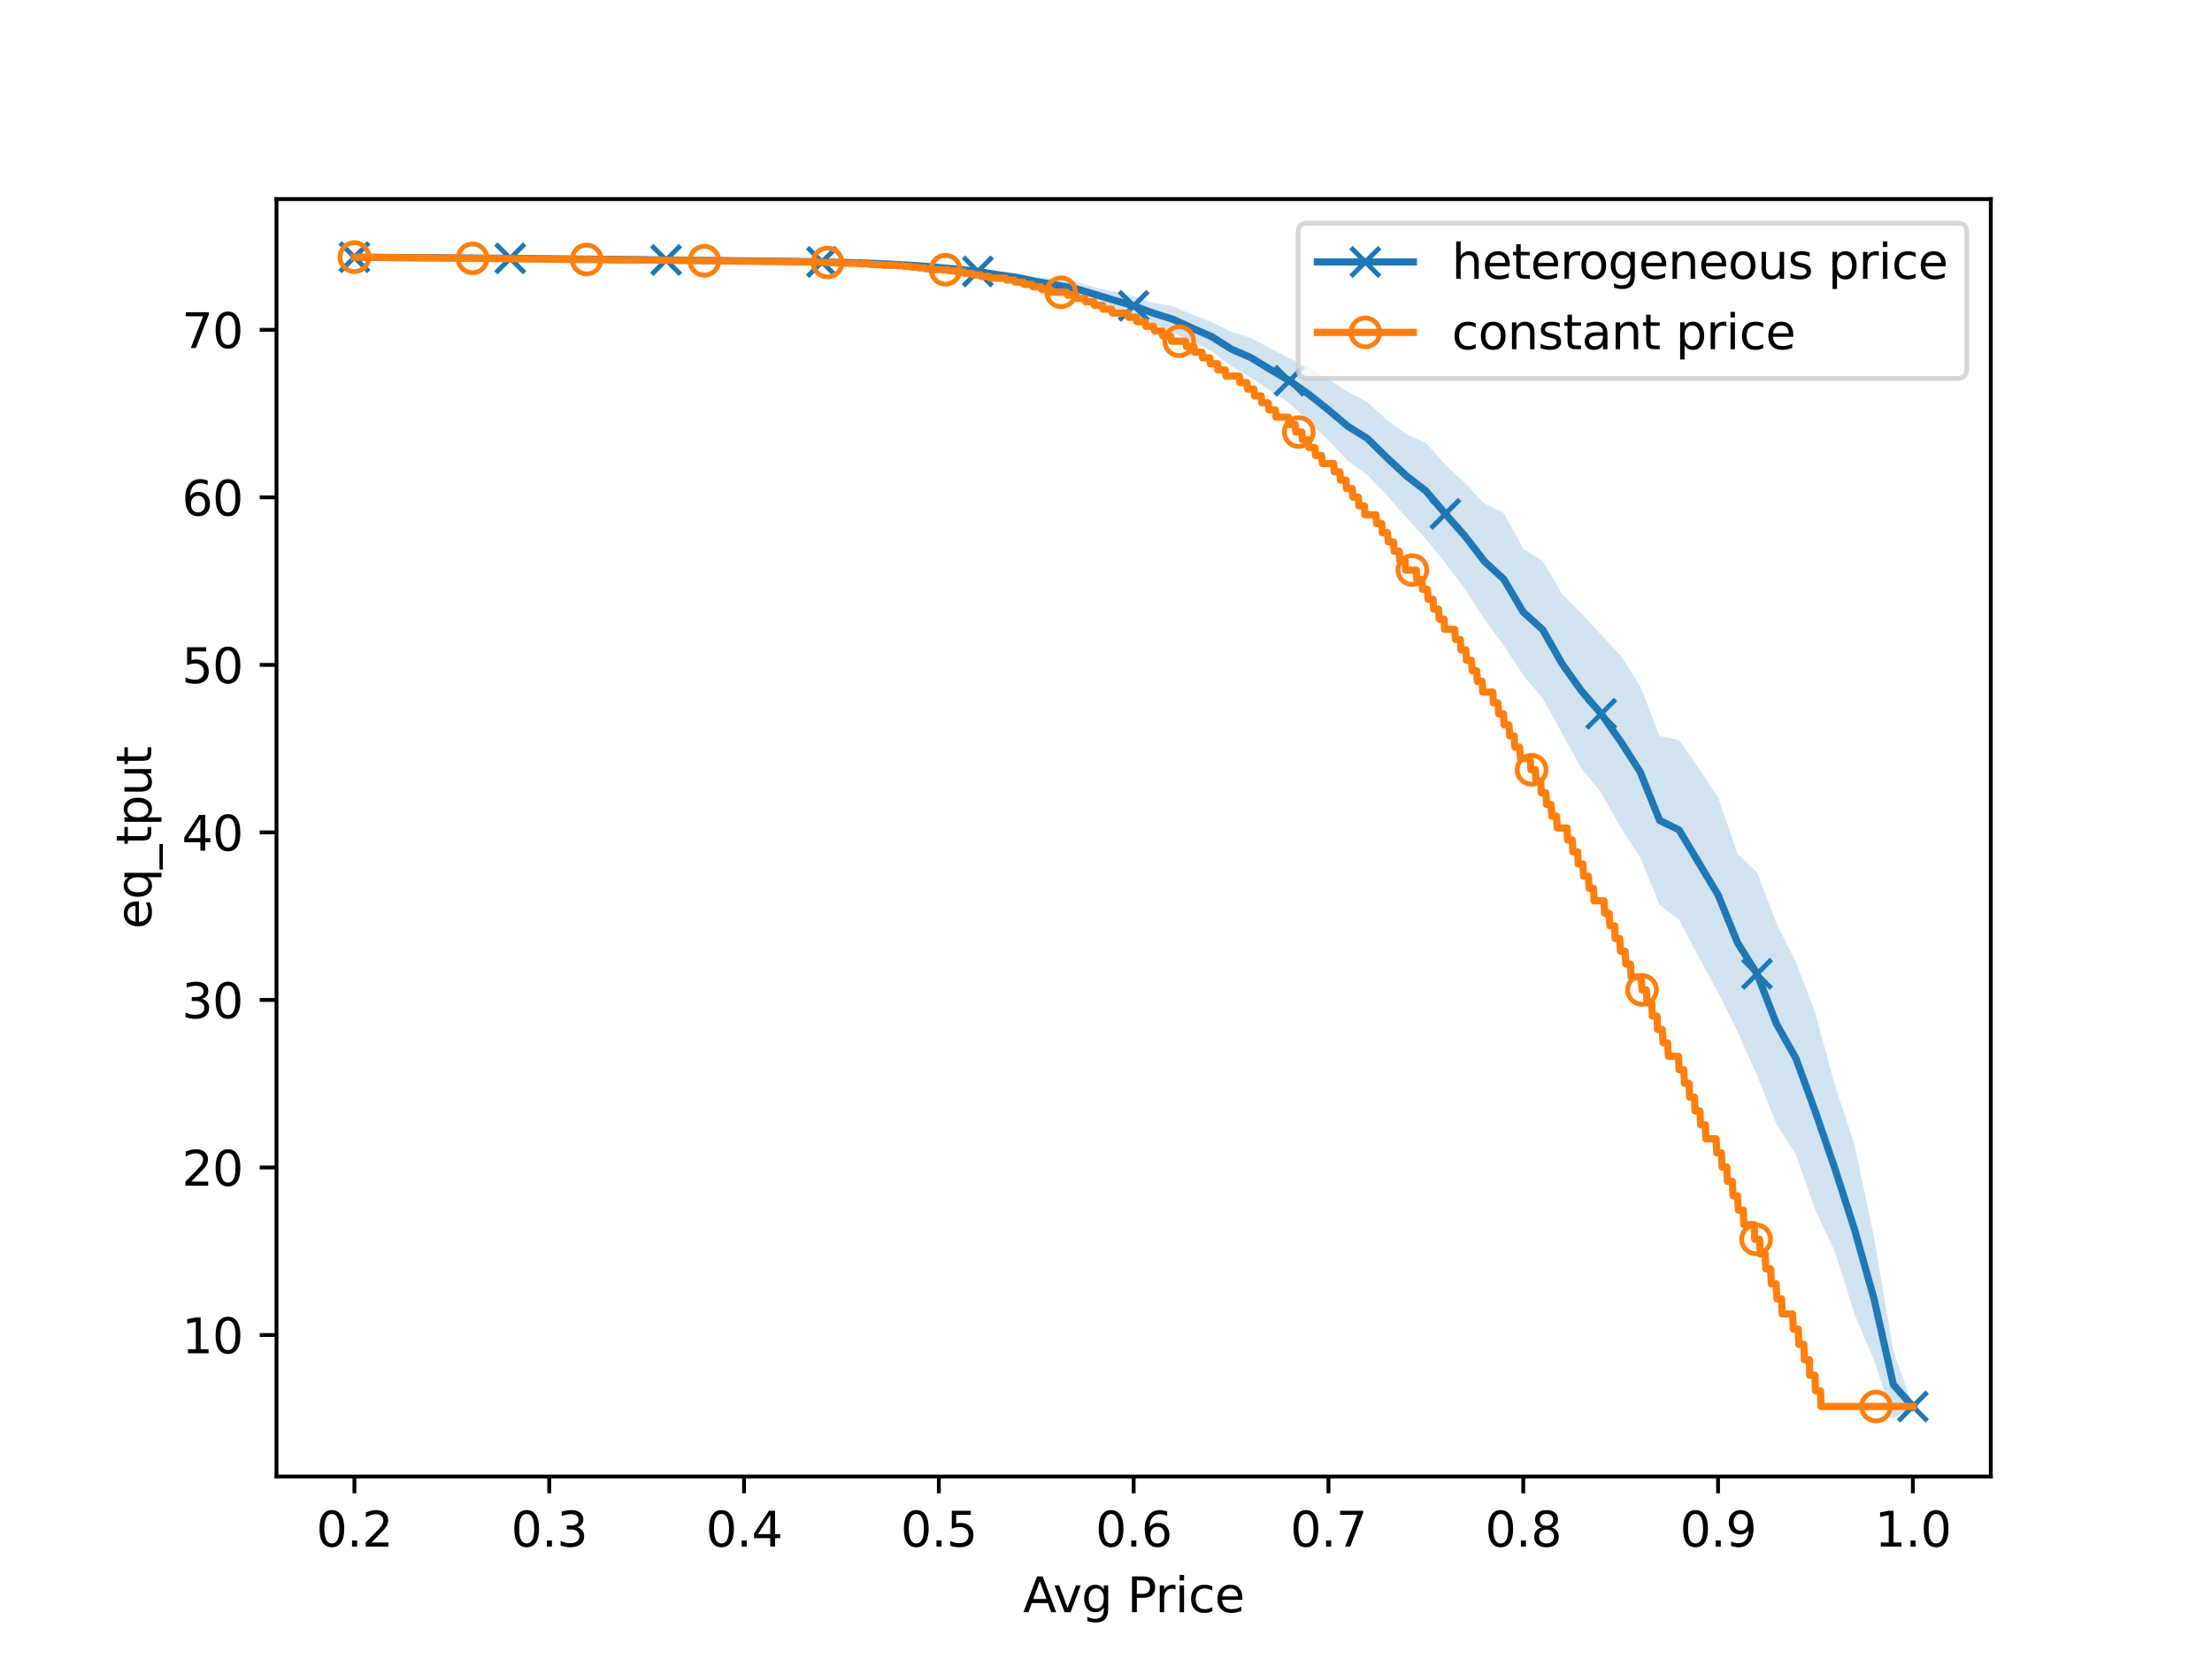 <?xml version="1.0" encoding="utf-8" standalone="no"?>
<!DOCTYPE svg PUBLIC "-//W3C//DTD SVG 1.1//EN"
  "http://www.w3.org/Graphics/SVG/1.1/DTD/svg11.dtd">
<svg xmlns:xlink="http://www.w3.org/1999/xlink" width="460.8pt" height="345.6pt" viewBox="0 0 460.8 345.6" xmlns="http://www.w3.org/2000/svg" version="1.1">
 <defs>
  <style type="text/css">*{stroke-linejoin: round; stroke-linecap: butt}</style>
 </defs>
 <g id="figure_1">
  <g id="patch_1">
   <path d="M 0 345.6 
L 460.8 345.6 
L 460.8 0 
L 0 0 
z
" style="fill: #ffffff"/>
  </g>
  <g id="axes_1">
   <g id="patch_2">
    <path d="M 57.6 307.584 
L 414.72 307.584 
L 414.72 41.472 
L 57.6 41.472 
z
" style="fill: #ffffff"/>
   </g>
   <g id="PolyCollection_1">
    <path d="M 73.833 53.568 
L 73.833 53.585 
L 77.891 53.621 
L 81.949 53.659 
L 86.007 53.691 
L 90.065 53.723 
L 94.124 53.756 
L 98.182 53.799 
L 102.24 53.837 
L 106.298 53.884 
L 110.356 53.925 
L 114.415 53.968 
L 118.473 54.007 
L 122.531 54.056 
L 126.589 54.101 
L 130.647 54.139 
L 134.705 54.186 
L 138.764 54.226 
L 142.822 54.27 
L 146.88 54.315 
L 150.938 54.356 
L 154.996 54.408 
L 159.055 54.451 
L 163.113 54.507 
L 167.171 54.571 
L 171.229 54.668 
L 175.287 54.78 
L 179.345 54.924 
L 183.404 55.14 
L 187.462 55.377 
L 191.52 55.708 
L 195.578 56.113 
L 199.636 56.609 
L 203.695 57.145 
L 207.753 57.926 
L 211.811 58.69 
L 215.869 59.573 
L 219.927 60.505 
L 223.985 61.541 
L 228.044 62.78 
L 232.102 64.321 
L 236.16 65.696 
L 240.218 67.35 
L 244.276 69.21 
L 248.335 71.176 
L 252.393 73.153 
L 256.451 76.259 
L 260.509 78.575 
L 264.567 81.326 
L 268.625 83.989 
L 272.684 87.873 
L 276.742 91.76 
L 280.8 96.029 
L 284.858 98.928 
L 288.916 103.218 
L 292.975 107.814 
L 297.033 112.276 
L 301.091 117.31 
L 305.149 122.687 
L 309.207 128.953 
L 313.265 134.467 
L 317.324 140.699 
L 321.382 145.488 
L 325.44 152.878 
L 329.498 160.206 
L 333.556 165.119 
L 337.615 172.403 
L 341.673 178.658 
L 345.731 188.489 
L 349.789 191.621 
L 353.847 199.345 
L 357.905 206.743 
L 361.964 214.916 
L 366.022 224.038 
L 370.08 234.204 
L 374.138 240.528 
L 378.196 252.235 
L 382.255 260.773 
L 386.313 273.722 
L 390.371 283.385 
L 394.429 295.488 
L 398.487 293 
L 398.487 293 
L 398.487 293 
L 394.429 281.436 
L 390.371 257.601 
L 386.313 238.381 
L 382.255 226.17 
L 378.196 211.107 
L 374.138 200.501 
L 370.08 192.404 
L 366.022 181.721 
L 361.964 177.874 
L 357.905 166.098 
L 353.847 159.994 
L 349.789 154.179 
L 345.731 153.312 
L 341.673 142.908 
L 337.615 136.55 
L 333.556 132.283 
L 329.498 127.792 
L 325.44 123.775 
L 321.382 116.886 
L 317.324 114.316 
L 313.265 106.873 
L 309.207 104.87 
L 305.149 100.596 
L 301.091 96.784 
L 297.033 92.242 
L 292.975 90.462 
L 288.916 87.473 
L 284.858 83.781 
L 280.8 81.611 
L 276.742 79.032 
L 272.684 76.468 
L 268.625 74.653 
L 264.567 72.542 
L 260.509 70.375 
L 256.451 69.111 
L 252.393 67.084 
L 248.335 65.508 
L 244.276 63.781 
L 240.218 63.095 
L 236.16 61.734 
L 232.102 60.774 
L 228.044 59.838 
L 223.985 58.674 
L 219.927 58.216 
L 215.869 57.741 
L 211.811 56.918 
L 207.753 56.504 
L 203.695 55.953 
L 199.636 55.578 
L 195.578 55.336 
L 191.52 55.043 
L 187.462 54.896 
L 183.404 54.733 
L 179.345 54.593 
L 175.287 54.538 
L 171.229 54.475 
L 167.171 54.429 
L 163.113 54.369 
L 159.055 54.318 
L 154.996 54.272 
L 150.938 54.218 
L 146.88 54.177 
L 142.822 54.131 
L 138.764 54.09 
L 134.705 54.04 
L 130.647 54.006 
L 126.589 53.967 
L 122.531 53.92 
L 118.473 53.869 
L 114.415 53.839 
L 110.356 53.809 
L 106.298 53.767 
L 102.24 53.738 
L 98.182 53.705 
L 94.124 53.681 
L 90.065 53.657 
L 86.007 53.638 
L 81.949 53.616 
L 77.891 53.598 
L 73.833 53.568 
z
" clip-path="url(#pbd92a68215)" style="fill: #1f77b4; fill-opacity: 0.2"/>
   </g>
   <g id="matplotlib.axis_1">
    <g id="xtick_1">
     <g id="line2d_1">
      <defs>
       <path id="m10e8928016" d="M 0 0 
L 0 3.5 
" style="stroke: #000000; stroke-width: 0.8"/>
      </defs>
      <g>
       <use xlink:href="#m10e8928016" x="73.833" y="307.584" style="stroke: #000000; stroke-width: 0.8"/>
      </g>
     </g>
     <g id="text_1">
      <!-- 0.2 -->
      <g transform="translate(65.881 322.182) scale(0.1 -0.1)">
       <defs>
        <path id="DejaVuSans-30" d="M 2034 4250 
Q 1547 4250 1301 3770 
Q 1056 3291 1056 2328 
Q 1056 1369 1301 889 
Q 1547 409 2034 409 
Q 2525 409 2770 889 
Q 3016 1369 3016 2328 
Q 3016 3291 2770 3770 
Q 2525 4250 2034 4250 
z
M 2034 4750 
Q 2819 4750 3233 4129 
Q 3647 3509 3647 2328 
Q 3647 1150 3233 529 
Q 2819 -91 2034 -91 
Q 1250 -91 836 529 
Q 422 1150 422 2328 
Q 422 3509 836 4129 
Q 1250 4750 2034 4750 
z
" transform="scale(0.016)"/>
        <path id="DejaVuSans-2e" d="M 684 794 
L 1344 794 
L 1344 0 
L 684 0 
L 684 794 
z
" transform="scale(0.016)"/>
        <path id="DejaVuSans-32" d="M 1228 531 
L 3431 531 
L 3431 0 
L 469 0 
L 469 531 
Q 828 903 1448 1529 
Q 2069 2156 2228 2338 
Q 2531 2678 2651 2914 
Q 2772 3150 2772 3378 
Q 2772 3750 2511 3984 
Q 2250 4219 1831 4219 
Q 1534 4219 1204 4116 
Q 875 4013 500 3803 
L 500 4441 
Q 881 4594 1212 4672 
Q 1544 4750 1819 4750 
Q 2544 4750 2975 4387 
Q 3406 4025 3406 3419 
Q 3406 3131 3298 2873 
Q 3191 2616 2906 2266 
Q 2828 2175 2409 1742 
Q 1991 1309 1228 531 
z
" transform="scale(0.016)"/>
       </defs>
       <use xlink:href="#DejaVuSans-30"/>
       <use xlink:href="#DejaVuSans-2e" x="63.623"/>
       <use xlink:href="#DejaVuSans-32" x="95.41"/>
      </g>
     </g>
    </g>
    <g id="xtick_2">
     <g id="line2d_2">
      <g>
       <use xlink:href="#m10e8928016" x="114.415" y="307.584" style="stroke: #000000; stroke-width: 0.8"/>
      </g>
     </g>
     <g id="text_2">
      <!-- 0.3 -->
      <g transform="translate(106.463 322.182) scale(0.1 -0.1)">
       <defs>
        <path id="DejaVuSans-33" d="M 2597 2516 
Q 3050 2419 3304 2112 
Q 3559 1806 3559 1356 
Q 3559 666 3084 287 
Q 2609 -91 1734 -91 
Q 1441 -91 1130 -33 
Q 819 25 488 141 
L 488 750 
Q 750 597 1062 519 
Q 1375 441 1716 441 
Q 2309 441 2620 675 
Q 2931 909 2931 1356 
Q 2931 1769 2642 2001 
Q 2353 2234 1838 2234 
L 1294 2234 
L 1294 2753 
L 1863 2753 
Q 2328 2753 2575 2939 
Q 2822 3125 2822 3475 
Q 2822 3834 2567 4026 
Q 2313 4219 1838 4219 
Q 1578 4219 1281 4162 
Q 984 4106 628 3988 
L 628 4550 
Q 988 4650 1302 4700 
Q 1616 4750 1894 4750 
Q 2613 4750 3031 4423 
Q 3450 4097 3450 3541 
Q 3450 3153 3228 2886 
Q 3006 2619 2597 2516 
z
" transform="scale(0.016)"/>
       </defs>
       <use xlink:href="#DejaVuSans-30"/>
       <use xlink:href="#DejaVuSans-2e" x="63.623"/>
       <use xlink:href="#DejaVuSans-33" x="95.41"/>
      </g>
     </g>
    </g>
    <g id="xtick_3">
     <g id="line2d_3">
      <g>
       <use xlink:href="#m10e8928016" x="154.996" y="307.584" style="stroke: #000000; stroke-width: 0.8"/>
      </g>
     </g>
     <g id="text_3">
      <!-- 0.4 -->
      <g transform="translate(147.045 322.182) scale(0.1 -0.1)">
       <defs>
        <path id="DejaVuSans-34" d="M 2419 4116 
L 825 1625 
L 2419 1625 
L 2419 4116 
z
M 2253 4666 
L 3047 4666 
L 3047 1625 
L 3713 1625 
L 3713 1100 
L 3047 1100 
L 3047 0 
L 2419 0 
L 2419 1100 
L 313 1100 
L 313 1709 
L 2253 4666 
z
" transform="scale(0.016)"/>
       </defs>
       <use xlink:href="#DejaVuSans-30"/>
       <use xlink:href="#DejaVuSans-2e" x="63.623"/>
       <use xlink:href="#DejaVuSans-34" x="95.41"/>
      </g>
     </g>
    </g>
    <g id="xtick_4">
     <g id="line2d_4">
      <g>
       <use xlink:href="#m10e8928016" x="195.578" y="307.584" style="stroke: #000000; stroke-width: 0.8"/>
      </g>
     </g>
     <g id="text_4">
      <!-- 0.5 -->
      <g transform="translate(187.627 322.182) scale(0.1 -0.1)">
       <defs>
        <path id="DejaVuSans-35" d="M 691 4666 
L 3169 4666 
L 3169 4134 
L 1269 4134 
L 1269 2991 
Q 1406 3038 1543 3061 
Q 1681 3084 1819 3084 
Q 2600 3084 3056 2656 
Q 3513 2228 3513 1497 
Q 3513 744 3044 326 
Q 2575 -91 1722 -91 
Q 1428 -91 1123 -41 
Q 819 9 494 109 
L 494 744 
Q 775 591 1075 516 
Q 1375 441 1709 441 
Q 2250 441 2565 725 
Q 2881 1009 2881 1497 
Q 2881 1984 2565 2268 
Q 2250 2553 1709 2553 
Q 1456 2553 1204 2497 
Q 953 2441 691 2322 
L 691 4666 
z
" transform="scale(0.016)"/>
       </defs>
       <use xlink:href="#DejaVuSans-30"/>
       <use xlink:href="#DejaVuSans-2e" x="63.623"/>
       <use xlink:href="#DejaVuSans-35" x="95.41"/>
      </g>
     </g>
    </g>
    <g id="xtick_5">
     <g id="line2d_5">
      <g>
       <use xlink:href="#m10e8928016" x="236.16" y="307.584" style="stroke: #000000; stroke-width: 0.8"/>
      </g>
     </g>
     <g id="text_5">
      <!-- 0.6 -->
      <g transform="translate(228.208 322.182) scale(0.1 -0.1)">
       <defs>
        <path id="DejaVuSans-36" d="M 2113 2584 
Q 1688 2584 1439 2293 
Q 1191 2003 1191 1497 
Q 1191 994 1439 701 
Q 1688 409 2113 409 
Q 2538 409 2786 701 
Q 3034 994 3034 1497 
Q 3034 2003 2786 2293 
Q 2538 2584 2113 2584 
z
M 3366 4563 
L 3366 3988 
Q 3128 4100 2886 4159 
Q 2644 4219 2406 4219 
Q 1781 4219 1451 3797 
Q 1122 3375 1075 2522 
Q 1259 2794 1537 2939 
Q 1816 3084 2150 3084 
Q 2853 3084 3261 2657 
Q 3669 2231 3669 1497 
Q 3669 778 3244 343 
Q 2819 -91 2113 -91 
Q 1303 -91 875 529 
Q 447 1150 447 2328 
Q 447 3434 972 4092 
Q 1497 4750 2381 4750 
Q 2619 4750 2861 4703 
Q 3103 4656 3366 4563 
z
" transform="scale(0.016)"/>
       </defs>
       <use xlink:href="#DejaVuSans-30"/>
       <use xlink:href="#DejaVuSans-2e" x="63.623"/>
       <use xlink:href="#DejaVuSans-36" x="95.41"/>
      </g>
     </g>
    </g>
    <g id="xtick_6">
     <g id="line2d_6">
      <g>
       <use xlink:href="#m10e8928016" x="276.742" y="307.584" style="stroke: #000000; stroke-width: 0.8"/>
      </g>
     </g>
     <g id="text_6">
      <!-- 0.7 -->
      <g transform="translate(268.79 322.182) scale(0.1 -0.1)">
       <defs>
        <path id="DejaVuSans-37" d="M 525 4666 
L 3525 4666 
L 3525 4397 
L 1831 0 
L 1172 0 
L 2766 4134 
L 525 4134 
L 525 4666 
z
" transform="scale(0.016)"/>
       </defs>
       <use xlink:href="#DejaVuSans-30"/>
       <use xlink:href="#DejaVuSans-2e" x="63.623"/>
       <use xlink:href="#DejaVuSans-37" x="95.41"/>
      </g>
     </g>
    </g>
    <g id="xtick_7">
     <g id="line2d_7">
      <g>
       <use xlink:href="#m10e8928016" x="317.324" y="307.584" style="stroke: #000000; stroke-width: 0.8"/>
      </g>
     </g>
     <g id="text_7">
      <!-- 0.8 -->
      <g transform="translate(309.372 322.182) scale(0.1 -0.1)">
       <defs>
        <path id="DejaVuSans-38" d="M 2034 2216 
Q 1584 2216 1326 1975 
Q 1069 1734 1069 1313 
Q 1069 891 1326 650 
Q 1584 409 2034 409 
Q 2484 409 2743 651 
Q 3003 894 3003 1313 
Q 3003 1734 2745 1975 
Q 2488 2216 2034 2216 
z
M 1403 2484 
Q 997 2584 770 2862 
Q 544 3141 544 3541 
Q 544 4100 942 4425 
Q 1341 4750 2034 4750 
Q 2731 4750 3128 4425 
Q 3525 4100 3525 3541 
Q 3525 3141 3298 2862 
Q 3072 2584 2669 2484 
Q 3125 2378 3379 2068 
Q 3634 1759 3634 1313 
Q 3634 634 3220 271 
Q 2806 -91 2034 -91 
Q 1263 -91 848 271 
Q 434 634 434 1313 
Q 434 1759 690 2068 
Q 947 2378 1403 2484 
z
M 1172 3481 
Q 1172 3119 1398 2916 
Q 1625 2713 2034 2713 
Q 2441 2713 2670 2916 
Q 2900 3119 2900 3481 
Q 2900 3844 2670 4047 
Q 2441 4250 2034 4250 
Q 1625 4250 1398 4047 
Q 1172 3844 1172 3481 
z
" transform="scale(0.016)"/>
       </defs>
       <use xlink:href="#DejaVuSans-30"/>
       <use xlink:href="#DejaVuSans-2e" x="63.623"/>
       <use xlink:href="#DejaVuSans-38" x="95.41"/>
      </g>
     </g>
    </g>
    <g id="xtick_8">
     <g id="line2d_8">
      <g>
       <use xlink:href="#m10e8928016" x="357.905" y="307.584" style="stroke: #000000; stroke-width: 0.8"/>
      </g>
     </g>
     <g id="text_8">
      <!-- 0.9 -->
      <g transform="translate(349.954 322.182) scale(0.1 -0.1)">
       <defs>
        <path id="DejaVuSans-39" d="M 703 97 
L 703 672 
Q 941 559 1184 500 
Q 1428 441 1663 441 
Q 2288 441 2617 861 
Q 2947 1281 2994 2138 
Q 2813 1869 2534 1725 
Q 2256 1581 1919 1581 
Q 1219 1581 811 2004 
Q 403 2428 403 3163 
Q 403 3881 828 4315 
Q 1253 4750 1959 4750 
Q 2769 4750 3195 4129 
Q 3622 3509 3622 2328 
Q 3622 1225 3098 567 
Q 2575 -91 1691 -91 
Q 1453 -91 1209 -44 
Q 966 3 703 97 
z
M 1959 2075 
Q 2384 2075 2632 2365 
Q 2881 2656 2881 3163 
Q 2881 3666 2632 3958 
Q 2384 4250 1959 4250 
Q 1534 4250 1286 3958 
Q 1038 3666 1038 3163 
Q 1038 2656 1286 2365 
Q 1534 2075 1959 2075 
z
" transform="scale(0.016)"/>
       </defs>
       <use xlink:href="#DejaVuSans-30"/>
       <use xlink:href="#DejaVuSans-2e" x="63.623"/>
       <use xlink:href="#DejaVuSans-39" x="95.41"/>
      </g>
     </g>
    </g>
    <g id="xtick_9">
     <g id="line2d_9">
      <g>
       <use xlink:href="#m10e8928016" x="398.487" y="307.584" style="stroke: #000000; stroke-width: 0.8"/>
      </g>
     </g>
     <g id="text_9">
      <!-- 1.0 -->
      <g transform="translate(390.536 322.182) scale(0.1 -0.1)">
       <defs>
        <path id="DejaVuSans-31" d="M 794 531 
L 1825 531 
L 1825 4091 
L 703 3866 
L 703 4441 
L 1819 4666 
L 2450 4666 
L 2450 531 
L 3481 531 
L 3481 0 
L 794 0 
L 794 531 
z
" transform="scale(0.016)"/>
       </defs>
       <use xlink:href="#DejaVuSans-31"/>
       <use xlink:href="#DejaVuSans-2e" x="63.623"/>
       <use xlink:href="#DejaVuSans-30" x="95.41"/>
      </g>
     </g>
    </g>
    <g id="text_10">
     <!-- Avg Price -->
     <g transform="translate(213.113 335.861) scale(0.1 -0.1)">
      <defs>
       <path id="DejaVuSans-41" d="M 2188 4044 
L 1331 1722 
L 3047 1722 
L 2188 4044 
z
M 1831 4666 
L 2547 4666 
L 4325 0 
L 3669 0 
L 3244 1197 
L 1141 1197 
L 716 0 
L 50 0 
L 1831 4666 
z
" transform="scale(0.016)"/>
       <path id="DejaVuSans-76" d="M 191 3500 
L 800 3500 
L 1894 563 
L 2988 3500 
L 3597 3500 
L 2284 0 
L 1503 0 
L 191 3500 
z
" transform="scale(0.016)"/>
       <path id="DejaVuSans-67" d="M 2906 1791 
Q 2906 2416 2648 2759 
Q 2391 3103 1925 3103 
Q 1463 3103 1205 2759 
Q 947 2416 947 1791 
Q 947 1169 1205 825 
Q 1463 481 1925 481 
Q 2391 481 2648 825 
Q 2906 1169 2906 1791 
z
M 3481 434 
Q 3481 -459 3084 -895 
Q 2688 -1331 1869 -1331 
Q 1566 -1331 1297 -1286 
Q 1028 -1241 775 -1147 
L 775 -588 
Q 1028 -725 1275 -790 
Q 1522 -856 1778 -856 
Q 2344 -856 2625 -561 
Q 2906 -266 2906 331 
L 2906 616 
Q 2728 306 2450 153 
Q 2172 0 1784 0 
Q 1141 0 747 490 
Q 353 981 353 1791 
Q 353 2603 747 3093 
Q 1141 3584 1784 3584 
Q 2172 3584 2450 3431 
Q 2728 3278 2906 2969 
L 2906 3500 
L 3481 3500 
L 3481 434 
z
" transform="scale(0.016)"/>
       <path id="DejaVuSans-20" transform="scale(0.016)"/>
       <path id="DejaVuSans-50" d="M 1259 4147 
L 1259 2394 
L 2053 2394 
Q 2494 2394 2734 2622 
Q 2975 2850 2975 3272 
Q 2975 3691 2734 3919 
Q 2494 4147 2053 4147 
L 1259 4147 
z
M 628 4666 
L 2053 4666 
Q 2838 4666 3239 4311 
Q 3641 3956 3641 3272 
Q 3641 2581 3239 2228 
Q 2838 1875 2053 1875 
L 1259 1875 
L 1259 0 
L 628 0 
L 628 4666 
z
" transform="scale(0.016)"/>
       <path id="DejaVuSans-72" d="M 2631 2963 
Q 2534 3019 2420 3045 
Q 2306 3072 2169 3072 
Q 1681 3072 1420 2755 
Q 1159 2438 1159 1844 
L 1159 0 
L 581 0 
L 581 3500 
L 1159 3500 
L 1159 2956 
Q 1341 3275 1631 3429 
Q 1922 3584 2338 3584 
Q 2397 3584 2469 3576 
Q 2541 3569 2628 3553 
L 2631 2963 
z
" transform="scale(0.016)"/>
       <path id="DejaVuSans-69" d="M 603 3500 
L 1178 3500 
L 1178 0 
L 603 0 
L 603 3500 
z
M 603 4863 
L 1178 4863 
L 1178 4134 
L 603 4134 
L 603 4863 
z
" transform="scale(0.016)"/>
       <path id="DejaVuSans-63" d="M 3122 3366 
L 3122 2828 
Q 2878 2963 2633 3030 
Q 2388 3097 2138 3097 
Q 1578 3097 1268 2742 
Q 959 2388 959 1747 
Q 959 1106 1268 751 
Q 1578 397 2138 397 
Q 2388 397 2633 464 
Q 2878 531 3122 666 
L 3122 134 
Q 2881 22 2623 -34 
Q 2366 -91 2075 -91 
Q 1284 -91 818 406 
Q 353 903 353 1747 
Q 353 2603 823 3093 
Q 1294 3584 2113 3584 
Q 2378 3584 2631 3529 
Q 2884 3475 3122 3366 
z
" transform="scale(0.016)"/>
       <path id="DejaVuSans-65" d="M 3597 1894 
L 3597 1613 
L 953 1613 
Q 991 1019 1311 708 
Q 1631 397 2203 397 
Q 2534 397 2845 478 
Q 3156 559 3463 722 
L 3463 178 
Q 3153 47 2828 -22 
Q 2503 -91 2169 -91 
Q 1331 -91 842 396 
Q 353 884 353 1716 
Q 353 2575 817 3079 
Q 1281 3584 2069 3584 
Q 2775 3584 3186 3129 
Q 3597 2675 3597 1894 
z
M 3022 2063 
Q 3016 2534 2758 2815 
Q 2500 3097 2075 3097 
Q 1594 3097 1305 2825 
Q 1016 2553 972 2059 
L 3022 2063 
z
" transform="scale(0.016)"/>
      </defs>
      <use xlink:href="#DejaVuSans-41"/>
      <use xlink:href="#DejaVuSans-76" x="62.533"/>
      <use xlink:href="#DejaVuSans-67" x="121.713"/>
      <use xlink:href="#DejaVuSans-20" x="185.189"/>
      <use xlink:href="#DejaVuSans-50" x="216.977"/>
      <use xlink:href="#DejaVuSans-72" x="275.529"/>
      <use xlink:href="#DejaVuSans-69" x="316.643"/>
      <use xlink:href="#DejaVuSans-63" x="344.426"/>
      <use xlink:href="#DejaVuSans-65" x="399.406"/>
     </g>
    </g>
   </g>
   <g id="matplotlib.axis_2">
    <g id="ytick_1">
     <g id="line2d_10">
      <defs>
       <path id="m44ee9d2a99" d="M 0 0 
L -3.5 0 
" style="stroke: #000000; stroke-width: 0.8"/>
      </defs>
      <g>
       <use xlink:href="#m44ee9d2a99" x="57.6" y="278.109" style="stroke: #000000; stroke-width: 0.8"/>
      </g>
     </g>
     <g id="text_11">
      <!-- 10 -->
      <g transform="translate(37.875 281.908) scale(0.1 -0.1)">
       <use xlink:href="#DejaVuSans-31"/>
       <use xlink:href="#DejaVuSans-30" x="63.623"/>
      </g>
     </g>
    </g>
    <g id="ytick_2">
     <g id="line2d_11">
      <g>
       <use xlink:href="#m44ee9d2a99" x="57.6" y="243.208" style="stroke: #000000; stroke-width: 0.8"/>
      </g>
     </g>
     <g id="text_12">
      <!-- 20 -->
      <g transform="translate(37.875 247.007) scale(0.1 -0.1)">
       <use xlink:href="#DejaVuSans-32"/>
       <use xlink:href="#DejaVuSans-30" x="63.623"/>
      </g>
     </g>
    </g>
    <g id="ytick_3">
     <g id="line2d_12">
      <g>
       <use xlink:href="#m44ee9d2a99" x="57.6" y="208.307" style="stroke: #000000; stroke-width: 0.8"/>
      </g>
     </g>
     <g id="text_13">
      <!-- 30 -->
      <g transform="translate(37.875 212.106) scale(0.1 -0.1)">
       <use xlink:href="#DejaVuSans-33"/>
       <use xlink:href="#DejaVuSans-30" x="63.623"/>
      </g>
     </g>
    </g>
    <g id="ytick_4">
     <g id="line2d_13">
      <g>
       <use xlink:href="#m44ee9d2a99" x="57.6" y="173.406" style="stroke: #000000; stroke-width: 0.8"/>
      </g>
     </g>
     <g id="text_14">
      <!-- 40 -->
      <g transform="translate(37.875 177.206) scale(0.1 -0.1)">
       <use xlink:href="#DejaVuSans-34"/>
       <use xlink:href="#DejaVuSans-30" x="63.623"/>
      </g>
     </g>
    </g>
    <g id="ytick_5">
     <g id="line2d_14">
      <g>
       <use xlink:href="#m44ee9d2a99" x="57.6" y="138.506" style="stroke: #000000; stroke-width: 0.8"/>
      </g>
     </g>
     <g id="text_15">
      <!-- 50 -->
      <g transform="translate(37.875 142.305) scale(0.1 -0.1)">
       <use xlink:href="#DejaVuSans-35"/>
       <use xlink:href="#DejaVuSans-30" x="63.623"/>
      </g>
     </g>
    </g>
    <g id="ytick_6">
     <g id="line2d_15">
      <g>
       <use xlink:href="#m44ee9d2a99" x="57.6" y="103.605" style="stroke: #000000; stroke-width: 0.8"/>
      </g>
     </g>
     <g id="text_16">
      <!-- 60 -->
      <g transform="translate(37.875 107.404) scale(0.1 -0.1)">
       <use xlink:href="#DejaVuSans-36"/>
       <use xlink:href="#DejaVuSans-30" x="63.623"/>
      </g>
     </g>
    </g>
    <g id="ytick_7">
     <g id="line2d_16">
      <g>
       <use xlink:href="#m44ee9d2a99" x="57.6" y="68.704" style="stroke: #000000; stroke-width: 0.8"/>
      </g>
     </g>
     <g id="text_17">
      <!-- 70 -->
      <g transform="translate(37.875 72.503) scale(0.1 -0.1)">
       <use xlink:href="#DejaVuSans-37"/>
       <use xlink:href="#DejaVuSans-30" x="63.623"/>
      </g>
     </g>
    </g>
    <g id="text_18">
     <!-- eq_tput -->
     <g transform="translate(31.517 193.542) rotate(-90) scale(0.1 -0.1)">
      <defs>
       <path id="DejaVuSans-71" d="M 947 1747 
Q 947 1113 1208 752 
Q 1469 391 1925 391 
Q 2381 391 2643 752 
Q 2906 1113 2906 1747 
Q 2906 2381 2643 2742 
Q 2381 3103 1925 3103 
Q 1469 3103 1208 2742 
Q 947 2381 947 1747 
z
M 2906 525 
Q 2725 213 2448 61 
Q 2172 -91 1784 -91 
Q 1150 -91 751 415 
Q 353 922 353 1747 
Q 353 2572 751 3078 
Q 1150 3584 1784 3584 
Q 2172 3584 2448 3432 
Q 2725 3281 2906 2969 
L 2906 3500 
L 3481 3500 
L 3481 -1331 
L 2906 -1331 
L 2906 525 
z
" transform="scale(0.016)"/>
       <path id="DejaVuSans-5f" d="M 3263 -1063 
L 3263 -1509 
L -63 -1509 
L -63 -1063 
L 3263 -1063 
z
" transform="scale(0.016)"/>
       <path id="DejaVuSans-74" d="M 1172 4494 
L 1172 3500 
L 2356 3500 
L 2356 3053 
L 1172 3053 
L 1172 1153 
Q 1172 725 1289 603 
Q 1406 481 1766 481 
L 2356 481 
L 2356 0 
L 1766 0 
Q 1100 0 847 248 
Q 594 497 594 1153 
L 594 3053 
L 172 3053 
L 172 3500 
L 594 3500 
L 594 4494 
L 1172 4494 
z
" transform="scale(0.016)"/>
       <path id="DejaVuSans-70" d="M 1159 525 
L 1159 -1331 
L 581 -1331 
L 581 3500 
L 1159 3500 
L 1159 2969 
Q 1341 3281 1617 3432 
Q 1894 3584 2278 3584 
Q 2916 3584 3314 3078 
Q 3713 2572 3713 1747 
Q 3713 922 3314 415 
Q 2916 -91 2278 -91 
Q 1894 -91 1617 61 
Q 1341 213 1159 525 
z
M 3116 1747 
Q 3116 2381 2855 2742 
Q 2594 3103 2138 3103 
Q 1681 3103 1420 2742 
Q 1159 2381 1159 1747 
Q 1159 1113 1420 752 
Q 1681 391 2138 391 
Q 2594 391 2855 752 
Q 3116 1113 3116 1747 
z
" transform="scale(0.016)"/>
       <path id="DejaVuSans-75" d="M 544 1381 
L 544 3500 
L 1119 3500 
L 1119 1403 
Q 1119 906 1312 657 
Q 1506 409 1894 409 
Q 2359 409 2629 706 
Q 2900 1003 2900 1516 
L 2900 3500 
L 3475 3500 
L 3475 0 
L 2900 0 
L 2900 538 
Q 2691 219 2414 64 
Q 2138 -91 1772 -91 
Q 1169 -91 856 284 
Q 544 659 544 1381 
z
M 1991 3584 
L 1991 3584 
z
" transform="scale(0.016)"/>
      </defs>
      <use xlink:href="#DejaVuSans-65"/>
      <use xlink:href="#DejaVuSans-71" x="61.523"/>
      <use xlink:href="#DejaVuSans-5f" x="125"/>
      <use xlink:href="#DejaVuSans-74" x="175"/>
      <use xlink:href="#DejaVuSans-70" x="214.209"/>
      <use xlink:href="#DejaVuSans-75" x="277.686"/>
      <use xlink:href="#DejaVuSans-74" x="341.064"/>
     </g>
    </g>
   </g>
   <g id="line2d_17">
    <path d="M 73.833 53.577 
L 77.891 53.61 
L 81.949 53.638 
L 86.007 53.664 
L 90.065 53.69 
L 94.124 53.719 
L 98.182 53.752 
L 102.24 53.788 
L 106.298 53.825 
L 110.356 53.867 
L 114.415 53.903 
L 118.473 53.938 
L 122.531 53.988 
L 126.589 54.034 
L 130.647 54.073 
L 134.705 54.113 
L 138.764 54.158 
L 142.822 54.2 
L 146.88 54.246 
L 150.938 54.287 
L 154.996 54.34 
L 159.055 54.384 
L 163.113 54.438 
L 167.171 54.5 
L 171.229 54.571 
L 175.287 54.659 
L 179.345 54.759 
L 183.404 54.937 
L 187.462 55.136 
L 191.52 55.375 
L 195.578 55.724 
L 199.636 56.094 
L 203.695 56.549 
L 207.753 57.215 
L 211.811 57.804 
L 215.869 58.657 
L 219.927 59.36 
L 223.985 60.108 
L 228.044 61.309 
L 232.102 62.547 
L 236.16 63.715 
L 240.218 65.223 
L 244.276 66.495 
L 248.335 68.342 
L 252.393 70.119 
L 256.451 72.685 
L 260.509 74.475 
L 264.567 76.934 
L 268.625 79.321 
L 272.684 82.17 
L 276.742 85.396 
L 280.8 88.82 
L 284.858 91.355 
L 288.916 95.345 
L 292.975 99.138 
L 297.033 102.259 
L 301.091 107.047 
L 305.149 111.642 
L 309.207 116.911 
L 313.265 120.67 
L 317.324 127.508 
L 321.382 131.187 
L 325.44 138.326 
L 329.498 143.999 
L 333.556 148.701 
L 337.615 154.477 
L 341.673 160.783 
L 345.731 170.9 
L 349.789 172.9 
L 353.847 179.67 
L 357.905 186.42 
L 361.964 196.395 
L 366.022 202.879 
L 370.08 213.304 
L 374.138 220.514 
L 378.196 231.671 
L 382.255 243.472 
L 386.313 256.051 
L 390.371 270.493 
L 394.429 288.462 
L 398.487 293 
" clip-path="url(#pbd92a68215)" style="fill: none; stroke: #1f77b4; stroke-width: 1.5; stroke-linecap: square"/>
    <defs>
     <path id="m74e7453b14" d="M -3 3 
L 3 -3 
M -3 -3 
L 3 3 
" style="stroke: #1f77b4"/>
    </defs>
    <g clip-path="url(#pbd92a68215)">
     <use xlink:href="#m74e7453b14" x="73.833" y="53.577" style="fill: #1f77b4; stroke: #1f77b4"/>
     <use xlink:href="#m74e7453b14" x="106.298" y="53.825" style="fill: #1f77b4; stroke: #1f77b4"/>
     <use xlink:href="#m74e7453b14" x="138.764" y="54.158" style="fill: #1f77b4; stroke: #1f77b4"/>
     <use xlink:href="#m74e7453b14" x="171.229" y="54.571" style="fill: #1f77b4; stroke: #1f77b4"/>
     <use xlink:href="#m74e7453b14" x="203.695" y="56.549" style="fill: #1f77b4; stroke: #1f77b4"/>
     <use xlink:href="#m74e7453b14" x="236.16" y="63.715" style="fill: #1f77b4; stroke: #1f77b4"/>
     <use xlink:href="#m74e7453b14" x="268.625" y="79.321" style="fill: #1f77b4; stroke: #1f77b4"/>
     <use xlink:href="#m74e7453b14" x="301.091" y="107.047" style="fill: #1f77b4; stroke: #1f77b4"/>
     <use xlink:href="#m74e7453b14" x="333.556" y="148.701" style="fill: #1f77b4; stroke: #1f77b4"/>
     <use xlink:href="#m74e7453b14" x="366.022" y="202.879" style="fill: #1f77b4; stroke: #1f77b4"/>
     <use xlink:href="#m74e7453b14" x="398.487" y="293" style="fill: #1f77b4; stroke: #1f77b4"/>
    </g>
   </g>
   <g id="line2d_18">
    <path d="M 73.833 53.569 
L 84.639 53.678 
L 86.521 53.699 
L 96.969 53.806 
L 97.506 53.815 
L 108.464 53.923 
L 108.667 53.929 
L 119.403 54.036 
L 119.565 54.043 
L 130.765 54.15 
L 131.465 54.165 
L 143.679 54.275 
L 144.073 54.285 
L 153.325 54.386 
L 153.445 54.397 
L 162.94 54.492 
L 163.096 54.509 
L 170.337 54.619 
L 170.457 54.649 
L 173.577 54.719 
L 173.757 54.761 
L 178.668 54.861 
L 178.785 54.922 
L 181.173 54.991 
L 181.279 55.069 
L 183.801 55.158 
L 183.862 55.258 
L 186.8 55.258 
L 186.909 55.371 
L 188.221 55.371 
L 188.39 55.499 
L 189.679 55.499 
L 189.817 55.643 
L 191.159 55.643 
L 191.304 55.805 
L 192.677 55.805 
L 192.847 55.987 
L 194.225 55.987 
L 194.367 56.189 
L 197.51 56.189 
L 197.668 56.414 
L 199.166 56.414 
L 199.291 56.664 
L 200.834 56.664 
L 200.985 56.94 
L 202.539 56.94 
L 202.686 57.245 
L 204.304 57.245 
L 204.375 57.579 
L 206.062 57.579 
L 206.216 57.944 
L 209.544 57.944 
L 209.675 58.343 
L 211.357 58.343 
L 211.476 58.776 
L 213.174 58.776 
L 213.319 59.245 
L 215.04 59.245 
L 215.167 59.751 
L 216.901 59.751 
L 217.011 60.295 
L 218.768 60.295 
L 218.891 60.878 
L 222.228 60.878 
L 222.395 61.501 
L 224.15 61.501 
L 224.262 62.164 
L 226.013 62.164 
L 226.159 62.869 
L 227.869 62.869 
L 227.977 63.615 
L 229.732 63.615 
L 229.762 64.402 
L 231.6 64.402 
L 231.719 65.232 
L 234.937 65.232 
L 235.103 66.104 
L 236.795 66.104 
L 236.85 67.017 
L 238.581 67.017 
L 238.707 67.971 
L 240.344 67.971 
L 240.537 68.967 
L 242.145 68.967 
L 242.228 70.004 
L 243.887 70.004 
L 244.036 71.08 
L 246.995 71.08 
L 247.172 72.197 
L 248.734 72.197 
L 248.846 73.352 
L 250.387 73.352 
L 250.511 74.546 
L 252.039 74.546 
L 252.13 75.778 
L 253.66 75.778 
L 253.681 77.046 
L 255.254 77.046 
L 255.379 78.351 
L 258.179 78.351 
L 258.282 79.691 
L 259.732 79.691 
L 259.9 81.066 
L 261.221 81.066 
L 261.33 82.476 
L 262.749 82.476 
L 262.85 83.918 
L 264.194 83.918 
L 264.348 85.393 
L 265.685 85.393 
L 265.817 86.899 
L 268.401 86.899 
L 268.519 88.437 
L 269.809 88.437 
L 269.915 90.005 
L 271.205 90.005 
L 271.325 91.603 
L 272.567 91.603 
L 272.688 93.23 
L 273.919 93.23 
L 274.055 94.885 
L 275.284 94.885 
L 275.499 96.569 
L 277.826 96.569 
L 277.943 98.279 
L 279.114 98.279 
L 279.224 100.017 
L 280.422 100.017 
L 280.483 101.78 
L 281.704 101.78 
L 281.82 103.57 
L 282.965 103.57 
L 283.075 105.384 
L 284.227 105.384 
L 284.319 107.224 
L 286.623 107.224 
L 286.766 109.087 
L 287.847 109.087 
L 287.978 110.975 
L 289.013 110.975 
L 289.206 112.886 
L 290.297 112.886 
L 290.418 114.821 
L 291.477 114.821 
L 291.599 116.778 
L 292.698 116.778 
L 292.811 118.758 
L 295.02 118.758 
L 295.15 120.761 
L 296.182 120.761 
L 296.339 122.785 
L 297.369 122.785 
L 297.489 124.831 
L 298.533 124.831 
L 298.65 126.898 
L 299.68 126.898 
L 299.81 128.987 
L 300.829 128.987 
L 300.95 131.097 
L 303.044 131.097 
L 303.222 133.227 
L 304.2 133.227 
L 304.346 135.378 
L 305.371 135.378 
L 305.499 137.549 
L 306.49 137.549 
L 306.7 139.741 
L 307.596 139.741 
L 307.764 141.953 
L 308.766 141.953 
L 308.877 144.185 
L 310.979 144.185 
L 311.109 146.437 
L 312.045 146.437 
L 312.212 148.708 
L 313.214 148.708 
L 313.324 150.999 
L 314.332 150.999 
L 314.496 153.309 
L 315.44 153.309 
L 315.56 155.639 
L 316.552 155.639 
L 316.738 157.988 
L 318.753 157.988 
L 318.918 160.356 
L 319.859 160.356 
L 319.951 162.744 
L 320.969 162.744 
L 321.079 165.15 
L 322.048 165.15 
L 322.18 167.576 
L 323.106 167.576 
L 323.283 170.021 
L 324.248 170.021 
L 324.403 172.484 
L 326.452 172.484 
L 326.563 174.966 
L 327.519 174.966 
L 327.661 177.467 
L 328.655 177.467 
L 328.781 179.987 
L 329.744 179.987 
L 329.884 182.526 
L 330.868 182.526 
L 331.066 185.084 
L 331.967 185.084 
L 332.069 187.66 
L 334.137 187.66 
L 334.276 190.255 
L 335.206 190.255 
L 335.37 192.868 
L 336.372 192.868 
L 336.436 195.501 
L 337.409 195.501 
L 337.583 198.152 
L 338.528 198.152 
L 338.694 200.822 
L 339.64 200.822 
L 339.804 203.51 
L 341.892 203.51 
L 342.07 206.218 
L 342.985 206.218 
L 343.117 208.944 
L 344.087 208.944 
L 344.216 211.688 
L 345.201 211.688 
L 345.298 214.452 
L 346.259 214.452 
L 346.449 217.234 
L 347.39 217.234 
L 347.558 220.035 
L 349.66 220.035 
L 349.777 222.855 
L 350.775 222.855 
L 350.891 225.694 
L 351.88 225.694 
L 351.981 228.552 
L 352.983 228.552 
L 353.104 231.428 
L 354.128 231.428 
L 354.279 234.324 
L 355.252 234.324 
L 355.364 237.238 
L 357.497 237.238 
L 357.628 240.172 
L 358.617 240.172 
L 358.75 243.125 
L 359.736 243.125 
L 359.856 246.097 
L 360.865 246.097 
L 361.025 249.088 
L 361.951 249.088 
L 362.131 252.098 
L 363.152 252.098 
L 363.274 255.127 
L 365.432 255.127 
L 365.537 258.176 
L 366.566 258.176 
L 366.669 261.244 
L 367.713 261.244 
L 367.843 264.331 
L 368.858 264.331 
L 369.003 267.438 
L 369.994 267.438 
L 370.146 270.565 
L 371.142 270.565 
L 371.256 273.711 
L 373.414 273.711 
L 373.576 276.876 
L 374.596 276.876 
L 374.731 280.061 
L 375.767 280.061 
L 375.888 283.266 
L 376.93 283.266 
L 376.999 286.491 
L 378.095 286.491 
L 378.194 289.736 
L 379.249 289.736 
L 379.367 293 
L 398.484 293 
L 398.484 293 
" clip-path="url(#pbd92a68215)" style="fill: none; stroke: #ff7f0e; stroke-width: 1.5; stroke-linecap: square"/>
    <defs>
     <path id="m269a85a658" d="M 0 3 
C 0.796 3 1.559 2.684 2.121 2.121 
C 2.684 1.559 3 0.796 3 0 
C 3 -0.796 2.684 -1.559 2.121 -2.121 
C 1.559 -2.684 0.796 -3 0 -3 
C -0.796 -3 -1.559 -2.684 -2.121 -2.121 
C -2.684 -1.559 -3 -0.796 -3 0 
C -3 0.796 -2.684 1.559 -2.121 2.121 
C -1.559 2.684 -0.796 3 0 3 
z
" style="stroke: #ff7f0e"/>
    </defs>
    <g clip-path="url(#pbd92a68215)">
     <use xlink:href="#m269a85a658" x="73.833" y="53.569" style="fill-opacity: 0; stroke: #ff7f0e"/>
     <use xlink:href="#m269a85a658" x="98.438" y="53.819" style="fill-opacity: 0; stroke: #ff7f0e"/>
     <use xlink:href="#m269a85a658" x="122.203" y="54.063" style="fill-opacity: 0; stroke: #ff7f0e"/>
     <use xlink:href="#m269a85a658" x="146.736" y="54.323" style="fill-opacity: 0; stroke: #ff7f0e"/>
     <use xlink:href="#m269a85a658" x="172.384" y="54.682" style="fill-opacity: 0; stroke: #ff7f0e"/>
     <use xlink:href="#m269a85a658" x="196.975" y="56.189" style="fill-opacity: 0; stroke: #ff7f0e"/>
     <use xlink:href="#m269a85a658" x="221.048" y="60.878" style="fill-opacity: 0; stroke: #ff7f0e"/>
     <use xlink:href="#m269a85a658" x="245.65" y="71.08" style="fill-opacity: 0; stroke: #ff7f0e"/>
     <use xlink:href="#m269a85a658" x="270.559" y="90.005" style="fill-opacity: 0; stroke: #ff7f0e"/>
     <use xlink:href="#m269a85a658" x="294.227" y="118.758" style="fill-opacity: 0; stroke: #ff7f0e"/>
     <use xlink:href="#m269a85a658" x="319.066" y="160.356" style="fill-opacity: 0; stroke: #ff7f0e"/>
     <use xlink:href="#m269a85a658" x="342.07" y="206.218" style="fill-opacity: 0; stroke: #ff7f0e"/>
     <use xlink:href="#m269a85a658" x="365.823" y="258.176" style="fill-opacity: 0; stroke: #ff7f0e"/>
     <use xlink:href="#m269a85a658" x="390.81" y="293" style="fill-opacity: 0; stroke: #ff7f0e"/>
    </g>
   </g>
   <g id="patch_3">
    <path d="M 57.6 307.584 
L 57.6 41.472 
" style="fill: none; stroke: #000000; stroke-width: 0.8; stroke-linejoin: miter; stroke-linecap: square"/>
   </g>
   <g id="patch_4">
    <path d="M 414.72 307.584 
L 414.72 41.472 
" style="fill: none; stroke: #000000; stroke-width: 0.8; stroke-linejoin: miter; stroke-linecap: square"/>
   </g>
   <g id="patch_5">
    <path d="M 57.6 307.584 
L 414.72 307.584 
" style="fill: none; stroke: #000000; stroke-width: 0.8; stroke-linejoin: miter; stroke-linecap: square"/>
   </g>
   <g id="patch_6">
    <path d="M 57.6 41.472 
L 414.72 41.472 
" style="fill: none; stroke: #000000; stroke-width: 0.8; stroke-linejoin: miter; stroke-linecap: square"/>
   </g>
   <g id="legend_1">
    <g id="patch_7">
     <path d="M 272.426 78.828 
L 407.72 78.828 
Q 409.72 78.828 409.72 76.828 
L 409.72 48.472 
Q 409.72 46.472 407.72 46.472 
L 272.426 46.472 
Q 270.426 46.472 270.426 48.472 
L 270.426 76.828 
Q 270.426 78.828 272.426 78.828 
z
" style="fill: #ffffff; opacity: 0.8; stroke: #cccccc; stroke-linejoin: miter"/>
    </g>
    <g id="line2d_19">
     <path d="M 274.426 54.57 
L 284.426 54.57 
L 294.426 54.57 
" style="fill: none; stroke: #1f77b4; stroke-width: 1.5; stroke-linecap: square"/>
     <g>
      <use xlink:href="#m74e7453b14" x="284.426" y="54.57" style="fill: #1f77b4; stroke: #1f77b4"/>
     </g>
    </g>
    <g id="text_19">
     <!-- heterogeneous price -->
     <g transform="translate(302.426 58.07) scale(0.1 -0.1)">
      <defs>
       <path id="DejaVuSans-68" d="M 3513 2113 
L 3513 0 
L 2938 0 
L 2938 2094 
Q 2938 2591 2744 2837 
Q 2550 3084 2163 3084 
Q 1697 3084 1428 2787 
Q 1159 2491 1159 1978 
L 1159 0 
L 581 0 
L 581 4863 
L 1159 4863 
L 1159 2956 
Q 1366 3272 1645 3428 
Q 1925 3584 2291 3584 
Q 2894 3584 3203 3211 
Q 3513 2838 3513 2113 
z
" transform="scale(0.016)"/>
       <path id="DejaVuSans-6f" d="M 1959 3097 
Q 1497 3097 1228 2736 
Q 959 2375 959 1747 
Q 959 1119 1226 758 
Q 1494 397 1959 397 
Q 2419 397 2687 759 
Q 2956 1122 2956 1747 
Q 2956 2369 2687 2733 
Q 2419 3097 1959 3097 
z
M 1959 3584 
Q 2709 3584 3137 3096 
Q 3566 2609 3566 1747 
Q 3566 888 3137 398 
Q 2709 -91 1959 -91 
Q 1206 -91 779 398 
Q 353 888 353 1747 
Q 353 2609 779 3096 
Q 1206 3584 1959 3584 
z
" transform="scale(0.016)"/>
       <path id="DejaVuSans-6e" d="M 3513 2113 
L 3513 0 
L 2938 0 
L 2938 2094 
Q 2938 2591 2744 2837 
Q 2550 3084 2163 3084 
Q 1697 3084 1428 2787 
Q 1159 2491 1159 1978 
L 1159 0 
L 581 0 
L 581 3500 
L 1159 3500 
L 1159 2956 
Q 1366 3272 1645 3428 
Q 1925 3584 2291 3584 
Q 2894 3584 3203 3211 
Q 3513 2838 3513 2113 
z
" transform="scale(0.016)"/>
       <path id="DejaVuSans-73" d="M 2834 3397 
L 2834 2853 
Q 2591 2978 2328 3040 
Q 2066 3103 1784 3103 
Q 1356 3103 1142 2972 
Q 928 2841 928 2578 
Q 928 2378 1081 2264 
Q 1234 2150 1697 2047 
L 1894 2003 
Q 2506 1872 2764 1633 
Q 3022 1394 3022 966 
Q 3022 478 2636 193 
Q 2250 -91 1575 -91 
Q 1294 -91 989 -36 
Q 684 19 347 128 
L 347 722 
Q 666 556 975 473 
Q 1284 391 1588 391 
Q 1994 391 2212 530 
Q 2431 669 2431 922 
Q 2431 1156 2273 1281 
Q 2116 1406 1581 1522 
L 1381 1569 
Q 847 1681 609 1914 
Q 372 2147 372 2553 
Q 372 3047 722 3315 
Q 1072 3584 1716 3584 
Q 2034 3584 2315 3537 
Q 2597 3491 2834 3397 
z
" transform="scale(0.016)"/>
      </defs>
      <use xlink:href="#DejaVuSans-68"/>
      <use xlink:href="#DejaVuSans-65" x="63.379"/>
      <use xlink:href="#DejaVuSans-74" x="124.902"/>
      <use xlink:href="#DejaVuSans-65" x="164.111"/>
      <use xlink:href="#DejaVuSans-72" x="225.635"/>
      <use xlink:href="#DejaVuSans-6f" x="264.498"/>
      <use xlink:href="#DejaVuSans-67" x="325.68"/>
      <use xlink:href="#DejaVuSans-65" x="389.156"/>
      <use xlink:href="#DejaVuSans-6e" x="450.68"/>
      <use xlink:href="#DejaVuSans-65" x="514.059"/>
      <use xlink:href="#DejaVuSans-6f" x="575.582"/>
      <use xlink:href="#DejaVuSans-75" x="636.764"/>
      <use xlink:href="#DejaVuSans-73" x="700.143"/>
      <use xlink:href="#DejaVuSans-20" x="752.242"/>
      <use xlink:href="#DejaVuSans-70" x="784.029"/>
      <use xlink:href="#DejaVuSans-72" x="847.506"/>
      <use xlink:href="#DejaVuSans-69" x="888.619"/>
      <use xlink:href="#DejaVuSans-63" x="916.402"/>
      <use xlink:href="#DejaVuSans-65" x="971.383"/>
     </g>
    </g>
    <g id="line2d_20">
     <path d="M 274.426 69.249 
L 284.426 69.249 
L 294.426 69.249 
" style="fill: none; stroke: #ff7f0e; stroke-width: 1.5; stroke-linecap: square"/>
     <g>
      <use xlink:href="#m269a85a658" x="284.426" y="69.249" style="fill-opacity: 0; stroke: #ff7f0e"/>
     </g>
    </g>
    <g id="text_20">
     <!-- constant price -->
     <g transform="translate(302.426 72.749) scale(0.1 -0.1)">
      <defs>
       <path id="DejaVuSans-61" d="M 2194 1759 
Q 1497 1759 1228 1600 
Q 959 1441 959 1056 
Q 959 750 1161 570 
Q 1363 391 1709 391 
Q 2188 391 2477 730 
Q 2766 1069 2766 1631 
L 2766 1759 
L 2194 1759 
z
M 3341 1997 
L 3341 0 
L 2766 0 
L 2766 531 
Q 2569 213 2275 61 
Q 1981 -91 1556 -91 
Q 1019 -91 701 211 
Q 384 513 384 1019 
Q 384 1609 779 1909 
Q 1175 2209 1959 2209 
L 2766 2209 
L 2766 2266 
Q 2766 2663 2505 2880 
Q 2244 3097 1772 3097 
Q 1472 3097 1187 3025 
Q 903 2953 641 2809 
L 641 3341 
Q 956 3463 1253 3523 
Q 1550 3584 1831 3584 
Q 2591 3584 2966 3190 
Q 3341 2797 3341 1997 
z
" transform="scale(0.016)"/>
      </defs>
      <use xlink:href="#DejaVuSans-63"/>
      <use xlink:href="#DejaVuSans-6f" x="54.98"/>
      <use xlink:href="#DejaVuSans-6e" x="116.162"/>
      <use xlink:href="#DejaVuSans-73" x="179.541"/>
      <use xlink:href="#DejaVuSans-74" x="231.641"/>
      <use xlink:href="#DejaVuSans-61" x="270.85"/>
      <use xlink:href="#DejaVuSans-6e" x="332.129"/>
      <use xlink:href="#DejaVuSans-74" x="395.508"/>
      <use xlink:href="#DejaVuSans-20" x="434.717"/>
      <use xlink:href="#DejaVuSans-70" x="466.504"/>
      <use xlink:href="#DejaVuSans-72" x="529.98"/>
      <use xlink:href="#DejaVuSans-69" x="571.094"/>
      <use xlink:href="#DejaVuSans-63" x="598.877"/>
      <use xlink:href="#DejaVuSans-65" x="653.857"/>
     </g>
    </g>
   </g>
  </g>
 </g>
 <defs>
  <clipPath id="pbd92a68215">
   <rect x="57.6" y="41.472" width="357.12" height="266.112"/>
  </clipPath>
 </defs>
</svg>
